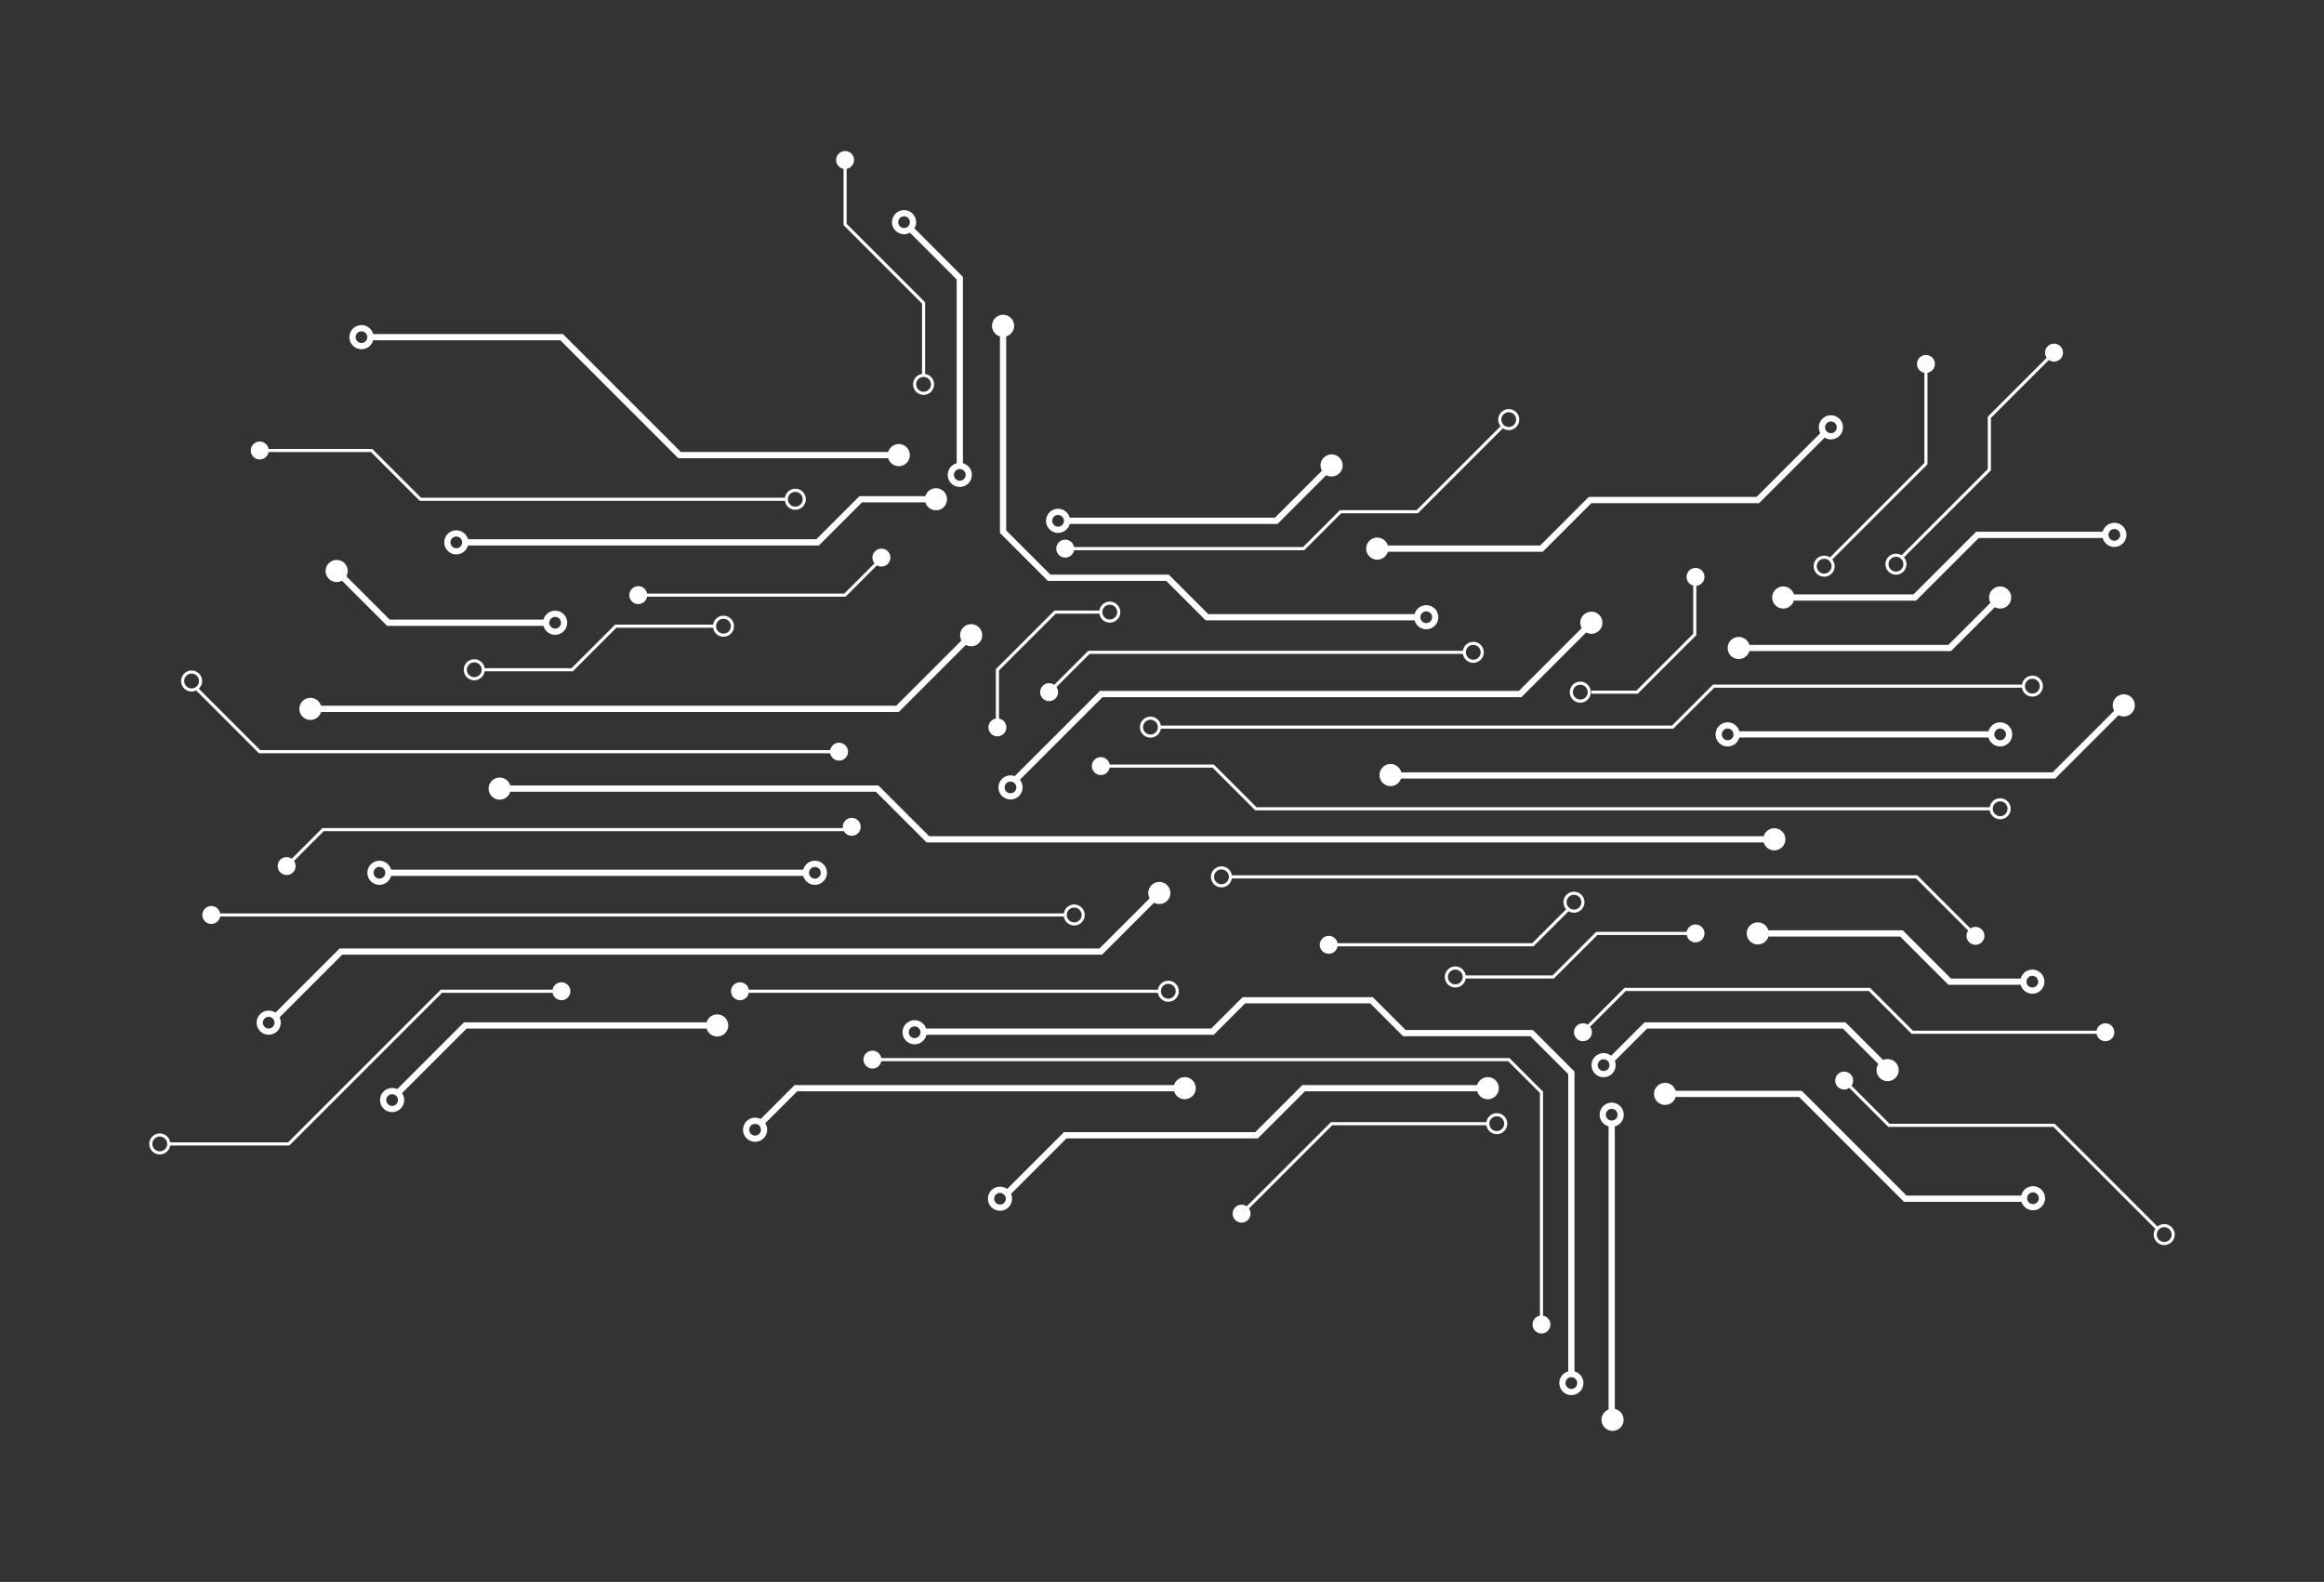 <svg xmlns="http://www.w3.org/2000/svg" xmlns:xlink="http://www.w3.org/1999/xlink" width="3735.49" height="2543" viewBox="0 0 3735.49 2543">
	<rect x="0" y="0" width="3735.49" height="2543" fill="#333333" stroke="none"/>
	<defs>
		<clipPath id="clip-0">
			<path clip-rule="nonzero" d="M 0 0 L 3735.488 0 L 3735.488 2543 L 0 2543 Z M 0 0 " />
		</clipPath>
		<radialGradient id="radial-pattern-0" gradientUnits="userSpaceOnUse" cx="0" cy="0" fx="0" fy="0" r="2776.81" gradientTransform="matrix(1, 0, 0, 1, 1867.75, 1271.5)">
			<stop offset="0" stop-color="rgb(100%, 100%, 100%)" stop-opacity="1" />
			<stop offset="0.062" stop-color="rgb(99.872%, 99.957%, 99.991%)" stop-opacity="1" />
			<stop offset="0.09" stop-color="rgb(99.675%, 99.895%, 99.979%)" stop-opacity="1" />
			<stop offset="0.117" stop-color="rgb(99.582%, 99.843%, 99.963%)" stop-opacity="1" />
			<stop offset="0.129" stop-color="rgb(99.371%, 99.577%, 99.747%)" stop-opacity="1" />
			<stop offset="0.152" stop-color="rgb(99.121%, 99.319%, 99.458%)" stop-opacity="1" />
			<stop offset="0.164" stop-color="rgb(98.926%, 99.254%, 99.367%)" stop-opacity="1" />
			<stop offset="0.188" stop-color="rgb(98.735%, 99.135%, 99.275%)" stop-opacity="1" />
			<stop offset="0.211" stop-color="rgb(98.526%, 98.869%, 98.982%)" stop-opacity="1" />
			<stop offset="0.258" stop-color="rgb(98.277%, 98.553%, 98.636%)" stop-opacity="1" />
			<stop offset="0.277" stop-color="rgb(98.067%, 98.286%, 98.343%)" stop-opacity="1" />
			<stop offset="0.32" stop-color="rgb(97.873%, 98.044%, 98.149%)" stop-opacity="1" />
			<stop offset="0.34" stop-color="rgb(97.662%, 97.781%, 97.926%)" stop-opacity="1" />
			<stop offset="0.359" stop-color="rgb(97.539%, 97.621%, 97.678%)" stop-opacity="1" />
			<stop offset="0.379" stop-color="rgb(97.374%, 97.566%, 97.598%)" stop-opacity="1" />
			<stop offset="0.395" stop-color="rgb(97.177%, 97.504%, 97.588%)" stop-opacity="1" />
			<stop offset="0.41" stop-color="rgb(96.979%, 97.287%, 97.507%)" stop-opacity="1" />
			<stop offset="0.426" stop-color="rgb(96.77%, 97.025%, 97.255%)" stop-opacity="1" />
			<stop offset="0.441" stop-color="rgb(96.582%, 96.924%, 97.037%)" stop-opacity="1" />
			<stop offset="0.473" stop-color="rgb(96.376%, 96.718%, 96.927%)" stop-opacity="1" />
			<stop offset="0.504" stop-color="rgb(96.225%, 96.478%, 96.741%)" stop-opacity="1" />
			<stop offset="0.516" stop-color="rgb(96.028%, 96.359%, 96.519%)" stop-opacity="1" />
			<stop offset="0.543" stop-color="rgb(95.915%, 96.146%, 96.335%)" stop-opacity="1" />
			<stop offset="0.57" stop-color="rgb(95.773%, 95.909%, 96.118%)" stop-opacity="1" />
			<stop offset="0.582" stop-color="rgb(95.575%, 95.799%, 95.898%)" stop-opacity="1" />
			<stop offset="0.605" stop-color="rgb(95.378%, 95.541%, 95.625%)" stop-opacity="1" />
			<stop offset="0.629" stop-color="rgb(95.172%, 95.309%, 95.354%)" stop-opacity="1" />
			<stop offset="0.648" stop-color="rgb(95.027%, 95.198%, 95.245%)" stop-opacity="1" />
			<stop offset="0.656" stop-color="rgb(94.821%, 94.943%, 95.045%)" stop-opacity="1" />
			<stop offset="0.676" stop-color="rgb(94.53%, 94.722%, 94.786%)" stop-opacity="1" />
			<stop offset="0.695" stop-color="rgb(94.327%, 94.511%, 94.632%)" stop-opacity="1" />
			<stop offset="0.711" stop-color="rgb(94.125%, 94.258%, 94.395%)" stop-opacity="1" />
			<stop offset="0.727" stop-color="rgb(93.787%, 94.106%, 94.174%)" stop-opacity="1" />
			<stop offset="0.758" stop-color="rgb(93.542%, 93.942%, 94.081%)" stop-opacity="1" />
			<stop offset="0.77" stop-color="rgb(93.437%, 93.723%, 93.953%)" stop-opacity="1" />
			<stop offset="0.781" stop-color="rgb(93.237%, 93.558%, 93.715%)" stop-opacity="1" />
			<stop offset="0.809" stop-color="rgb(92.947%, 93.338%, 93.5%)" stop-opacity="1" />
			<stop offset="0.82" stop-color="rgb(92.743%, 93.085%, 93.242%)" stop-opacity="1" />
			<stop offset="0.84" stop-color="rgb(92.674%, 92.97%, 93.015%)" stop-opacity="1" />
			<stop offset="0.859" stop-color="rgb(92.639%, 92.775%, 92.891%)" stop-opacity="1" />
			<stop offset="0.875" stop-color="rgb(92.438%, 92.546%, 92.628%)" stop-opacity="1" />
			<stop offset="0.906" stop-color="rgb(92.151%, 92.345%, 92.303%)" stop-opacity="1" />
			<stop offset="0.93" stop-color="rgb(91.948%, 92.094%, 92.03%)" stop-opacity="1" />
			<stop offset="0.945" stop-color="rgb(91.803%, 91.968%, 91.91%)" stop-opacity="1" />
			<stop offset="0.957" stop-color="rgb(91.609%, 91.91%, 91.902%)" stop-opacity="1" />
			<stop offset="0.977" stop-color="rgb(91.42%, 91.805%, 91.826%)" stop-opacity="1" />
			<stop offset="0.988" stop-color="rgb(91.216%, 91.553%, 91.554%)" stop-opacity="1" />
			<stop offset="1" stop-color="rgb(91.066%, 91.368%, 91.353%)" stop-opacity="1" />
		</radialGradient>
	</defs>
	<!-- Background removed for transparency -->
	<path fill="none" stroke-width="100" stroke-linecap="butt" stroke-linejoin="miter" stroke="white" stroke-opacity="1" stroke-miterlimit="10" d="M 14845.195 8846.016 L 19488.906 8846.016 L 19993.203 9350.312 L 22045.195 9350.312 L 22573.086 8822.383 L 24618.789 8822.383 L 25257.383 8183.906 L 25257.383 3341.289 " transform="matrix(0.1, 0, 0, -0.1, 0, 2543)" />
	<path fill="none" stroke-width="50" stroke-linecap="butt" stroke-linejoin="miter" stroke="white" stroke-opacity="1" stroke-miterlimit="10" d="M 14023.281 8396.602 L 24251.211 8396.602 L 24776.914 7870.898 L 24776.914 4137.891 " transform="matrix(0.1, 0, 0, -0.1, 0, 2543)" />
	<path fill="none" stroke-width="100" stroke-linecap="butt" stroke-linejoin="miter" stroke="white" stroke-opacity="1" stroke-miterlimit="10" d="M 23914.102 7936.992 L 20954.414 7936.992 L 20197.695 7180.312 L 17122.109 7180.312 L 16153.594 6211.719 " transform="matrix(0.1, 0, 0, -0.1, 0, 2543)" />
	<path fill="none" stroke-width="100" stroke-linecap="butt" stroke-linejoin="miter" stroke="white" stroke-opacity="1" stroke-miterlimit="10" d="M 22780.508 15507.812 L 19400.117 15507.812 L 18765.312 16142.617 L 16863.008 16142.617 L 16123.008 16882.617 L 16123.008 20192.305 " transform="matrix(0.1, 0, 0, -0.1, 0, 2543)" />
	<path fill="none" stroke-width="100" stroke-linecap="butt" stroke-linejoin="miter" stroke="white" stroke-opacity="1" stroke-miterlimit="10" d="M 15090.312 17404.297 L 13834.883 17404.297 L 13141.992 16711.289 L 7478.984 16711.289 " transform="matrix(0.1, 0, 0, -0.1, 0, 2543)" />
	<path fill="none" stroke-width="50" stroke-linecap="butt" stroke-linejoin="miter" stroke="white" stroke-opacity="1" stroke-miterlimit="10" d="M 12639.219 17404.297 L 6756.68 17404.297 L 5972.695 18188.281 L 4174.609 18188.281 " transform="matrix(0.1, 0, 0, -0.1, 0, 2543)" />
	<path fill="none" stroke-width="50" stroke-linecap="butt" stroke-linejoin="miter" stroke="white" stroke-opacity="1" stroke-miterlimit="10" d="M 25443.516 8846.016 L 26121.719 9524.297 L 30048.594 9524.297 L 30736.719 8836.211 L 33840.898 8836.211 " transform="matrix(0.1, 0, 0, -0.1, 0, 2543)" />
	<path fill="none" stroke-width="100" stroke-linecap="butt" stroke-linejoin="miter" stroke="white" stroke-opacity="1" stroke-miterlimit="10" d="M 25905.586 8396.602 L 26454.609 8945.586 L 29642.188 8945.586 L 30346.289 8241.484 " transform="matrix(0.1, 0, 0, -0.1, 0, 2543)" />
	<path fill="none" stroke-width="50" stroke-linecap="butt" stroke-linejoin="miter" stroke="white" stroke-opacity="1" stroke-miterlimit="10" d="M 17122.109 16610.781 L 20954.414 16610.781 L 21548.008 17204.297 L 22780.508 17204.297 L 24136.719 18560.508 " transform="matrix(0.1, 0, 0, -0.1, 0, 2543)" />
	<path fill="none" stroke-width="100" stroke-linecap="butt" stroke-linejoin="miter" stroke="white" stroke-opacity="1" stroke-miterlimit="10" d="M 17122.109 17057.812 L 20513.281 17057.812 L 21403.398 17947.891 " transform="matrix(0.1, 0, 0, -0.1, 0, 2543)" />
	<path fill="none" stroke-width="100" stroke-linecap="butt" stroke-linejoin="miter" stroke="white" stroke-opacity="1" stroke-miterlimit="10" d="M 19042.695 7936.992 L 12792.383 7936.992 L 12221.992 7366.484 " transform="matrix(0.1, 0, 0, -0.1, 0, 2543)" />
	<path fill="none" stroke-width="100" stroke-linecap="butt" stroke-linejoin="miter" stroke="white" stroke-opacity="1" stroke-miterlimit="10" d="M 28253.789 10424.883 L 30562.695 10424.883 L 31338.281 9649.219 L 32523.008 9649.219 " transform="matrix(0.1, 0, 0, -0.1, 0, 2543)" />
	<path fill="none" stroke-width="100" stroke-linecap="butt" stroke-linejoin="miter" stroke="white" stroke-opacity="1" stroke-miterlimit="10" d="M 15427.305 17947.891 L 15427.305 20958.281 L 14661.406 21724.297 " transform="matrix(0.1, 0, 0, -0.1, 0, 2543)" />
	<path fill="none" stroke-width="50" stroke-linecap="butt" stroke-linejoin="miter" stroke="white" stroke-opacity="1" stroke-miterlimit="10" d="M 14845.195 19395.703 L 14845.195 20560 L 13583.711 21821.484 L 13583.711 22857.891 " transform="matrix(0.1, 0, 0, -0.1, 0, 2543)" />
	<path fill="none" stroke-width="100" stroke-linecap="butt" stroke-linejoin="miter" stroke="white" stroke-opacity="1" stroke-miterlimit="10" d="M 8778.828 15419.219 L 6243.164 15419.219 L 5411.367 16251.016 " transform="matrix(0.1, 0, 0, -0.1, 0, 2543)" />
	<path fill="none" stroke-width="100" stroke-linecap="butt" stroke-linejoin="miter" stroke="white" stroke-opacity="1" stroke-miterlimit="10" d="M 28663.086 15824.883 L 30777.109 15824.883 L 31784.219 16831.914 L 33840.898 16831.914 " transform="matrix(0.1, 0, 0, -0.1, 0, 2543)" />
	<path fill="none" stroke-width="50" stroke-linecap="butt" stroke-linejoin="miter" stroke="white" stroke-opacity="1" stroke-miterlimit="10" d="M 29428.984 16449.414 L 30956.602 17976.992 L 30956.602 19579.609 " transform="matrix(0.1, 0, 0, -0.1, 0, 2543)" />
	<path fill="none" stroke-width="50" stroke-linecap="butt" stroke-linejoin="miter" stroke="white" stroke-opacity="1" stroke-miterlimit="10" d="M 30562.695 16466.484 L 31975.781 17879.609 L 31975.781 18721.719 L 33015.586 19761.484 " transform="matrix(0.1, 0, 0, -0.1, 0, 2543)" />
	<path fill="none" stroke-width="50" stroke-linecap="butt" stroke-linejoin="miter" stroke="white" stroke-opacity="1" stroke-miterlimit="10" d="M 23914.102 7366.484 L 21403.398 7366.484 L 19956.797 5919.883 " transform="matrix(0.1, 0, 0, -0.1, 0, 2543)" />
	<path fill="none" stroke-width="50" stroke-linecap="butt" stroke-linejoin="miter" stroke="white" stroke-opacity="1" stroke-miterlimit="10" d="M 9023.945 9495.312 L 7095.117 9495.312 L 4640.781 7041.016 L 2712.422 7041.016 " transform="matrix(0.1, 0, 0, -0.1, 0, 2543)" />
	<path fill="none" stroke-width="100" stroke-linecap="butt" stroke-linejoin="miter" stroke="white" stroke-opacity="1" stroke-miterlimit="10" d="M 11528.086 8945.586 L 7478.984 8945.586 L 6379.023 7845.586 " transform="matrix(0.1, 0, 0, -0.1, 0, 2543)" />
	<path fill="none" stroke-width="100" stroke-linecap="butt" stroke-linejoin="miter" stroke="white" stroke-opacity="1" stroke-miterlimit="10" d="M 22137.109 16610.781 L 24776.914 16610.781 L 25557.695 17391.602 L 28253.789 17391.602 L 29349.297 18486.992 " transform="matrix(0.1, 0, 0, -0.1, 0, 2543)" />
	<path fill="none" stroke-width="100" stroke-linecap="butt" stroke-linejoin="miter" stroke="white" stroke-opacity="1" stroke-miterlimit="10" d="M 25905.586 7366.484 L 25905.586 2606.016 " transform="matrix(0.1, 0, 0, -0.1, 0, 2543)" />
	<path fill="none" stroke-width="100" stroke-linecap="butt" stroke-linejoin="miter" stroke="white" stroke-opacity="1" stroke-miterlimit="10" d="M 26763.516 7845.586 L 28938.789 7845.586 L 30624.219 6160.312 L 32523.008 6160.312 " transform="matrix(0.1, 0, 0, -0.1, 0, 2543)" />
	<path fill="none" stroke-width="50" stroke-linecap="butt" stroke-linejoin="miter" stroke="white" stroke-opacity="1" stroke-miterlimit="10" d="M 29642.188 8059.609 L 30361.797 7340 L 33015.586 7340 L 34676.992 5678.594 " transform="matrix(0.1, 0, 0, -0.1, 0, 2543)" />
	<path fill="none" stroke-width="100" stroke-linecap="butt" stroke-linejoin="miter" stroke="white" stroke-opacity="1" stroke-miterlimit="10" d="M 14446.914 18113.984 L 10923.516 18113.984 L 9027.422 20010.117 L 5954.648 20010.117 " transform="matrix(0.1, 0, 0, -0.1, 0, 2543)" />
	<path fill="none" stroke-width="100" stroke-linecap="butt" stroke-linejoin="miter" stroke="white" stroke-opacity="1" stroke-miterlimit="10" d="M 29573.281 18560.508 C 29573.281 18480.781 29508.711 18416.211 29428.984 18416.211 C 29349.414 18416.211 29284.805 18480.781 29284.805 18560.508 C 29284.805 18640.117 29349.414 18704.688 29428.984 18704.688 C 29508.711 18704.688 29573.281 18640.117 29573.281 18560.508 Z M 29573.281 18560.508 " transform="matrix(0.1, 0, 0, -0.1, 0, 2543)" />
	<path fill="none" stroke-width="100" stroke-linecap="butt" stroke-linejoin="miter" stroke="white" stroke-opacity="1" stroke-miterlimit="10" d="M 5954.648 20010.117 C 5954.648 19930.391 5890.039 19865.781 5810.352 19865.781 C 5730.703 19865.781 5666.094 19930.391 5666.094 20010.117 C 5666.094 20089.805 5730.703 20154.414 5810.352 20154.414 C 5890.039 20154.414 5954.648 20089.805 5954.648 20010.117 Z M 5954.648 20010.117 " transform="matrix(0.1, 0, 0, -0.1, 0, 2543)" />
	<path fill="none" stroke-width="100" stroke-linecap="butt" stroke-linejoin="miter" stroke="white" stroke-opacity="1" stroke-miterlimit="10" d="M 7478.984 16711.289 C 7478.984 16631.719 7414.414 16567.109 7334.727 16567.109 C 7255.039 16567.109 7190.469 16631.719 7190.469 16711.289 C 7190.469 16791.016 7255.039 16855.586 7334.727 16855.586 C 7414.414 16855.586 7478.984 16791.016 7478.984 16711.289 Z M 7478.984 16711.289 " transform="matrix(0.1, 0, 0, -0.1, 0, 2543)" />
	<path fill="none" stroke-width="100" stroke-linecap="butt" stroke-linejoin="miter" stroke="white" stroke-opacity="1" stroke-miterlimit="10" d="M 9067.344 15419.219 C 9067.344 15339.492 9002.773 15275 8923.086 15275 C 8843.398 15275 8778.828 15339.492 8778.828 15419.219 C 8778.828 15498.906 8843.398 15563.516 8923.086 15563.516 C 9002.773 15563.516 9067.344 15498.906 9067.344 15419.219 Z M 9067.344 15419.219 " transform="matrix(0.1, 0, 0, -0.1, 0, 2543)" />
	<path fill="none" stroke-width="100" stroke-linecap="butt" stroke-linejoin="miter" stroke="white" stroke-opacity="1" stroke-miterlimit="10" d="M 34129.492 16831.914 C 34129.492 16752.188 34064.883 16687.617 33985.195 16687.617 C 33905.508 16687.617 33840.898 16752.188 33840.898 16831.914 C 33840.898 16911.602 33905.508 16976.211 33985.195 16976.211 C 34064.883 16976.211 34129.492 16911.602 34129.492 16831.914 Z M 34129.492 16831.914 " transform="matrix(0.1, 0, 0, -0.1, 0, 2543)" />
	<path fill="none" stroke-width="100" stroke-linecap="butt" stroke-linejoin="miter" stroke="white" stroke-opacity="1" stroke-miterlimit="10" d="M 25919.492 8307.383 C 25919.492 8227.695 25854.883 8163.086 25775.312 8163.086 C 25695.586 8163.086 25631.016 8227.695 25631.016 8307.383 C 25631.016 8387.109 25695.586 8451.719 25775.312 8451.719 C 25854.883 8451.719 25919.492 8387.109 25919.492 8307.383 Z M 25919.492 8307.383 " transform="matrix(0.1, 0, 0, -0.1, 0, 2543)" />
	<path fill="none" stroke-width="100" stroke-linecap="butt" stroke-linejoin="miter" stroke="white" stroke-opacity="1" stroke-miterlimit="10" d="M 32821.484 6167.891 C 32821.484 6088.281 32756.914 6023.711 32677.305 6023.711 C 32597.617 6023.711 32533.008 6088.281 32533.008 6167.891 C 32533.008 6247.617 32597.617 6312.188 32677.305 6312.188 C 32756.914 6312.188 32821.484 6247.617 32821.484 6167.891 Z M 32821.484 6167.891 " transform="matrix(0.1, 0, 0, -0.1, 0, 2543)" />
	<path fill="none" stroke-width="100" stroke-linecap="butt" stroke-linejoin="miter" stroke="white" stroke-opacity="1" stroke-miterlimit="10" d="M 25401.602 3196.992 C 25401.602 3117.305 25336.992 3052.695 25257.383 3052.695 C 25177.695 3052.695 25113.086 3117.305 25113.086 3196.992 C 25113.086 3276.719 25177.695 3341.289 25257.383 3341.289 C 25336.992 3341.289 25401.602 3276.719 25401.602 3196.992 Z M 25401.602 3196.992 " transform="matrix(0.1, 0, 0, -0.1, 0, 2543)" />
	<path fill="none" stroke-width="100" stroke-linecap="butt" stroke-linejoin="miter" stroke="white" stroke-opacity="1" stroke-miterlimit="10" d="M 16217.695 6160.312 C 16217.695 6080.586 16153.086 6016.016 16073.516 6016.016 C 15993.789 6016.016 15929.219 6080.586 15929.219 6160.312 C 15929.219 6239.883 15993.789 6304.492 16073.516 6304.492 C 16153.086 6304.492 16217.695 6239.883 16217.695 6160.312 Z M 16217.695 6160.312 " transform="matrix(0.1, 0, 0, -0.1, 0, 2543)" />
	<path fill="none" stroke-width="100" stroke-linecap="butt" stroke-linejoin="miter" stroke="white" stroke-opacity="1" stroke-miterlimit="10" d="M 12281.094 7269.219 C 12281.094 7189.492 12216.484 7124.883 12136.797 7124.883 C 12057.109 7124.883 11992.5 7189.492 11992.5 7269.219 C 11992.5 7348.789 12057.109 7413.398 12136.797 7413.398 C 12216.484 7413.398 12281.094 7348.789 12281.094 7269.219 Z M 12281.094 7269.219 " transform="matrix(0.1, 0, 0, -0.1, 0, 2543)" />
	<path fill="none" stroke-width="100" stroke-linecap="butt" stroke-linejoin="miter" stroke="white" stroke-opacity="1" stroke-miterlimit="10" d="M 6446.992 7746.211 C 6446.992 7666.602 6382.383 7601.992 6302.734 7601.992 C 6223.047 7601.992 6158.438 7666.602 6158.438 7746.211 C 6158.438 7825.898 6223.047 7890.508 6302.734 7890.508 C 6382.383 7890.508 6446.992 7825.898 6446.992 7746.211 Z M 6446.992 7746.211 " transform="matrix(0.1, 0, 0, -0.1, 0, 2543)" />
	<path fill="none" stroke-width="100" stroke-linecap="butt" stroke-linejoin="miter" stroke="white" stroke-opacity="1" stroke-miterlimit="10" d="M 14845.195 8836.211 C 14845.195 8756.602 14780.586 8691.992 14700.898 8691.992 C 14621.289 8691.992 14556.719 8756.602 14556.719 8836.211 C 14556.719 8915.898 14621.289 8980.508 14700.898 8980.508 C 14780.586 8980.508 14845.195 8915.898 14845.195 8836.211 Z M 14845.195 8836.211 " transform="matrix(0.1, 0, 0, -0.1, 0, 2543)" />
	<path fill="none" stroke-width="100" stroke-linecap="butt" stroke-linejoin="miter" stroke="white" stroke-opacity="1" stroke-miterlimit="10" d="M 26049.883 7510.781 C 26049.883 7431.094 25985.312 7366.484 25905.586 7366.484 C 25826.016 7366.484 25761.406 7431.094 25761.406 7510.781 C 25761.406 7590.508 25826.016 7655.117 25905.586 7655.117 C 25985.312 7655.117 26049.883 7590.508 26049.883 7510.781 Z M 26049.883 7510.781 " transform="matrix(0.1, 0, 0, -0.1, 0, 2543)" />
	<path fill="none" stroke-width="100" stroke-linecap="butt" stroke-linejoin="miter" stroke="white" stroke-opacity="1" stroke-miterlimit="10" d="M 32811.484 9649.219 C 32811.484 9569.609 32746.914 9505 32667.305 9505 C 32587.617 9505 32523.008 9569.609 32523.008 9649.219 C 32523.008 9728.906 32587.617 9793.516 32667.305 9793.516 C 32746.914 9793.516 32811.484 9728.906 32811.484 9649.219 Z M 32811.484 9649.219 " transform="matrix(0.1, 0, 0, -0.1, 0, 2543)" />
	<path fill="none" stroke-width="100" stroke-linecap="butt" stroke-linejoin="miter" stroke="white" stroke-opacity="1" stroke-miterlimit="10" d="M 14675.391 21858.516 C 14675.391 21778.789 14610.781 21714.297 14531.211 21714.297 C 14451.484 21714.297 14386.914 21778.789 14386.914 21858.516 C 14386.914 21938.203 14451.484 22002.812 14531.211 22002.812 C 14610.781 22002.812 14675.391 21938.203 14675.391 21858.516 Z M 14675.391 21858.516 " transform="matrix(0.1, 0, 0, -0.1, 0, 2543)" />
	<path fill="none" stroke-width="100" stroke-linecap="butt" stroke-linejoin="miter" stroke="white" stroke-opacity="1" stroke-miterlimit="10" d="M 15571.602 17796.289 C 15571.602 17716.602 15506.992 17651.992 15427.305 17651.992 C 15347.695 17651.992 15283.086 17716.602 15283.086 17796.289 C 15283.086 17875.898 15347.695 17940.508 15427.305 17940.508 C 15506.992 17940.508 15571.602 17875.898 15571.602 17796.289 Z M 15571.602 17796.289 " transform="matrix(0.1, 0, 0, -0.1, 0, 2543)" />
	<path fill="none" stroke-width="100" stroke-linecap="butt" stroke-linejoin="miter" stroke="white" stroke-opacity="1" stroke-miterlimit="10" d="M 23069.102 15507.812 C 23069.102 15428.203 23004.492 15363.594 22924.805 15363.594 C 22845.117 15363.594 22780.508 15428.203 22780.508 15507.812 C 22780.508 15587.5 22845.117 15652.109 22924.805 15652.109 C 23004.492 15652.109 23069.102 15587.5 23069.102 15507.812 Z M 23069.102 15507.812 " transform="matrix(0.1, 0, 0, -0.1, 0, 2543)" />
	<path fill="none" stroke-width="100" stroke-linecap="butt" stroke-linejoin="miter" stroke="white" stroke-opacity="1" stroke-miterlimit="10" d="M 17151.484 17057.812 C 17151.484 16978.086 17086.914 16913.516 17007.188 16913.516 C 16927.5 16913.516 16863.008 16978.086 16863.008 17057.812 C 16863.008 17137.5 16927.5 17202.109 17007.188 17202.109 C 17086.914 17202.109 17151.484 17137.5 17151.484 17057.812 Z M 17151.484 17057.812 " transform="matrix(0.1, 0, 0, -0.1, 0, 2543)" />
	<path fill-rule="nonzero" fill="white" fill-opacity="1" d="M 2231.52 881.922 C 2231.52 891.762 2223.551 899.73 2213.711 899.73 C 2203.879 899.73 2195.898 891.762 2195.898 881.922 C 2195.898 872.09 2203.879 864.121 2213.711 864.121 C 2223.551 864.121 2231.52 872.09 2231.52 881.922 " />
	<path fill-rule="nonzero" fill="white" fill-opacity="1" d="M 2158.148 748.211 C 2158.148 758.039 2150.18 766.012 2140.34 766.012 C 2130.512 766.012 2122.531 758.039 2122.531 748.211 C 2122.531 738.371 2130.512 730.398 2140.34 730.398 C 2150.18 730.398 2158.148 738.371 2158.148 748.211 " />
	<path fill-rule="nonzero" fill="white" fill-opacity="1" d="M 558.945 917.898 C 558.945 927.73 550.973 935.711 541.137 935.711 C 531.305 935.711 523.328 927.73 523.328 917.898 C 523.328 908.059 531.305 900.09 541.137 900.09 C 550.973 900.09 558.945 908.059 558.945 917.898 " />
	<path fill-rule="nonzero" fill="white" fill-opacity="1" d="M 1462.5 731.602 C 1462.5 741.43 1454.531 749.41 1444.691 749.41 C 1434.859 749.41 1426.879 741.43 1426.879 731.602 C 1426.879 721.762 1434.859 713.789 1444.691 713.789 C 1454.531 713.789 1462.5 721.762 1462.5 731.602 " />
	<path fill-rule="nonzero" fill="white" fill-opacity="1" d="M 2884.121 960.512 C 2884.121 970.352 2876.141 978.32 2866.309 978.32 C 2856.469 978.32 2848.5 970.352 2848.5 960.512 C 2848.5 950.68 2856.469 942.711 2866.309 942.711 C 2876.141 942.711 2884.121 950.68 2884.121 960.512 " />
	<path fill-rule="nonzero" fill="white" fill-opacity="1" d="M 2843.191 1500.512 C 2843.191 1510.352 2835.219 1518.32 2825.379 1518.32 C 2815.551 1518.32 2807.578 1510.352 2807.578 1500.512 C 2807.578 1490.68 2815.551 1482.711 2825.379 1482.711 C 2835.219 1482.711 2843.191 1490.68 2843.191 1500.512 " />
	<path fill-rule="nonzero" fill="white" fill-opacity="1" d="M 2694.16 1758.441 C 2694.16 1768.27 2686.191 1776.25 2676.352 1776.25 C 2666.512 1776.25 2658.539 1768.27 2658.539 1758.441 C 2658.539 1748.602 2666.512 1740.629 2676.352 1740.629 C 2686.191 1740.629 2694.16 1748.602 2694.16 1758.441 " />
	<path fill-rule="nonzero" fill="white" fill-opacity="1" d="M 2609.762 2282.398 C 2609.762 2292.238 2601.789 2300.211 2591.949 2300.211 C 2582.121 2300.211 2574.148 2292.238 2574.148 2282.398 C 2574.148 2272.57 2582.121 2264.602 2591.949 2264.602 C 2601.789 2264.602 2609.762 2272.57 2609.762 2282.398 " />
	<path fill-rule="nonzero" fill="white" fill-opacity="1" d="M 2409.219 1749.301 C 2409.219 1759.129 2401.25 1767.109 2391.41 1767.109 C 2381.578 1767.109 2373.609 1759.129 2373.609 1749.301 C 2373.609 1739.461 2381.578 1731.488 2391.41 1731.488 C 2401.25 1731.488 2409.219 1739.461 2409.219 1749.301 " />
	<path fill-rule="nonzero" fill="white" fill-opacity="1" d="M 1922.07 1749.301 C 1922.07 1759.129 1914.102 1767.109 1904.27 1767.109 C 1894.43 1767.109 1886.461 1759.129 1886.461 1749.301 C 1886.461 1739.461 1894.43 1731.488 1904.27 1731.488 C 1914.102 1731.488 1922.07 1739.461 1922.07 1749.301 " />
	<path fill-rule="nonzero" fill="white" fill-opacity="1" d="M 1170.621 1648.441 C 1170.621 1658.27 1162.641 1666.25 1152.809 1666.25 C 1142.969 1666.25 1135 1658.27 1135 1648.441 C 1135 1638.602 1142.969 1630.629 1152.809 1630.629 C 1162.641 1630.629 1170.621 1638.602 1170.621 1648.441 " />
	<path fill-rule="nonzero" fill="white" fill-opacity="1" d="M 3051.871 1720.238 C 3051.871 1730.078 3043.891 1738.051 3034.059 1738.051 C 3024.219 1738.051 3016.25 1730.078 3016.25 1720.238 C 3016.25 1710.41 3024.219 1702.441 3034.059 1702.441 C 3043.891 1702.441 3051.871 1710.41 3051.871 1720.238 " />
	<path fill-rule="nonzero" fill="white" fill-opacity="1" d="M 1522.238 802.57 C 1522.238 812.41 1514.27 820.379 1504.441 820.379 C 1494.602 820.379 1486.629 812.41 1486.629 802.57 C 1486.629 792.738 1494.602 784.77 1504.441 784.77 C 1514.27 784.77 1522.238 792.738 1522.238 802.57 " />
	<path fill-rule="nonzero" fill="white" fill-opacity="1" d="M 1630.109 523.77 C 1630.109 533.602 1622.129 541.57 1612.301 541.57 C 1602.461 541.57 1594.488 533.602 1594.488 523.77 C 1594.488 513.93 1602.461 505.961 1612.301 505.961 C 1622.129 505.961 1630.109 513.93 1630.109 523.77 " />
	<path fill="none" stroke-width="50" stroke-linecap="butt" stroke-linejoin="miter" stroke="white" stroke-opacity="1" stroke-miterlimit="10" d="M 12927.812 17404.297 C 12927.812 17324.609 12863.203 17260 12783.516 17260 C 12703.789 17260 12639.219 17324.609 12639.219 17404.297 C 12639.219 17483.906 12703.789 17548.516 12783.516 17548.516 C 12863.203 17548.516 12927.812 17483.906 12927.812 17404.297 Z M 12927.812 17404.297 " transform="matrix(0.1, 0, 0, -0.1, 0, 2543)" />
	<path fill="none" stroke-width="50" stroke-linecap="butt" stroke-linejoin="miter" stroke="white" stroke-opacity="1" stroke-miterlimit="10" d="M 29465 16328.398 C 29465 16248.711 29400.391 16184.102 29320.703 16184.102 C 29241.094 16184.102 29176.484 16248.711 29176.484 16328.398 C 29176.484 16408.086 29241.094 16472.695 29320.703 16472.695 C 29400.391 16472.695 29465 16408.086 29465 16328.398 Z M 29465 16328.398 " transform="matrix(0.1, 0, 0, -0.1, 0, 2543)" />
	<path fill="none" stroke-width="50" stroke-linecap="butt" stroke-linejoin="miter" stroke="white" stroke-opacity="1" stroke-miterlimit="10" d="M 30619.102 16360.508 C 30619.102 16280.898 30554.492 16216.289 30474.805 16216.289 C 30395.195 16216.289 30330.586 16280.898 30330.586 16360.508 C 30330.586 16440.195 30395.195 16504.805 30474.805 16504.805 C 30554.492 16504.805 30619.102 16440.195 30619.102 16360.508 Z M 30619.102 16360.508 " transform="matrix(0.1, 0, 0, -0.1, 0, 2543)" />
	<path fill="none" stroke-width="50" stroke-linecap="butt" stroke-linejoin="miter" stroke="white" stroke-opacity="1" stroke-miterlimit="10" d="M 34931.016 5583.789 C 34931.016 5504.102 34866.406 5439.492 34786.797 5439.492 C 34707.109 5439.492 34642.5 5504.102 34642.5 5583.789 C 34642.5 5663.516 34707.109 5728.086 34786.797 5728.086 C 34866.406 5728.086 34931.016 5663.516 34931.016 5583.789 Z M 34931.016 5583.789 " transform="matrix(0.1, 0, 0, -0.1, 0, 2543)" />
	<path fill="none" stroke-width="50" stroke-linecap="butt" stroke-linejoin="miter" stroke="white" stroke-opacity="1" stroke-miterlimit="10" d="M 24202.695 7366.484 C 24202.695 7286.914 24138.086 7222.305 24058.398 7222.305 C 23978.711 7222.305 23914.102 7286.914 23914.102 7366.484 C 23914.102 7446.211 23978.711 7510.781 24058.398 7510.781 C 24138.086 7510.781 24202.695 7446.211 24202.695 7366.484 Z M 24202.695 7366.484 " transform="matrix(0.1, 0, 0, -0.1, 0, 2543)" />
	<path fill="none" stroke-width="50" stroke-linecap="butt" stroke-linejoin="miter" stroke="white" stroke-opacity="1" stroke-miterlimit="10" d="M 2712.422 7041.016 C 2712.422 6961.289 2647.852 6896.719 2568.164 6896.719 C 2488.516 6896.719 2423.906 6961.289 2423.906 7041.016 C 2423.906 7120.703 2488.516 7185.312 2568.164 7185.312 C 2647.852 7185.312 2712.422 7120.703 2712.422 7041.016 Z M 2712.422 7041.016 " transform="matrix(0.1, 0, 0, -0.1, 0, 2543)" />
	<path fill="none" stroke-width="50" stroke-linecap="butt" stroke-linejoin="miter" stroke="white" stroke-opacity="1" stroke-miterlimit="10" d="M 14989.492 19251.484 C 14989.492 19171.797 14924.883 19107.188 14845.195 19107.188 C 14765.508 19107.188 14700.898 19171.797 14700.898 19251.484 C 14700.898 19331.211 14765.508 19395.703 14845.195 19395.703 C 14924.883 19395.703 14989.492 19331.211 14989.492 19251.484 Z M 14989.492 19251.484 " transform="matrix(0.1, 0, 0, -0.1, 0, 2543)" />
	<path fill="none" stroke-width="50" stroke-linecap="butt" stroke-linejoin="miter" stroke="white" stroke-opacity="1" stroke-miterlimit="10" d="M 24395 18684.688 C 24395 18605.117 24330.391 18540.508 24250.703 18540.508 C 24171.094 18540.508 24106.484 18605.117 24106.484 18684.688 C 24106.484 18764.414 24171.094 18828.984 24250.703 18828.984 C 24330.391 18828.984 24395 18764.414 24395 18684.688 Z M 24395 18684.688 " transform="matrix(0.1, 0, 0, -0.1, 0, 2543)" />
	<path fill-rule="nonzero" fill="white" fill-opacity="1" d="M 1726.641 881.922 C 1726.641 889.891 1720.18 896.352 1712.211 896.352 C 1704.25 896.352 1697.789 889.891 1697.789 881.922 C 1697.789 873.961 1704.25 867.5 1712.211 867.5 C 1720.18 867.5 1726.641 873.961 1726.641 881.922 " />
	<path fill-rule="nonzero" fill="white" fill-opacity="1" d="M 431.887 724.172 C 431.887 732.141 425.43 738.602 417.461 738.602 C 409.492 738.602 403.035 732.141 403.035 724.172 C 403.035 716.211 409.492 709.75 417.461 709.75 C 425.43 709.75 431.887 716.211 431.887 724.172 " />
	<path fill-rule="nonzero" fill="white" fill-opacity="1" d="M 3315.988 566.852 C 3315.988 574.82 3309.531 581.27 3301.559 581.27 C 3293.59 581.27 3287.129 574.82 3287.129 566.852 C 3287.129 558.879 3293.59 552.422 3301.559 552.422 C 3309.531 552.422 3315.988 558.879 3315.988 566.852 " />
	<path fill-rule="nonzero" fill="white" fill-opacity="1" d="M 3110.09 585.039 C 3110.09 593.012 3103.629 599.469 3095.66 599.469 C 3087.691 599.469 3081.23 593.012 3081.23 585.039 C 3081.23 577.078 3087.691 570.621 3095.66 570.621 C 3103.629 570.621 3110.09 577.078 3110.09 585.039 " />
	<path fill-rule="nonzero" fill="white" fill-opacity="1" d="M 2558.781 1659.379 C 2558.781 1667.34 2552.32 1673.801 2544.352 1673.801 C 2536.379 1673.801 2529.922 1667.34 2529.922 1659.379 C 2529.922 1651.41 2536.379 1644.949 2544.352 1644.949 C 2552.32 1644.949 2558.781 1651.41 2558.781 1659.379 " />
	<path fill-rule="nonzero" fill="white" fill-opacity="1" d="M 2978.648 1737.039 C 2978.648 1745.012 2972.191 1751.469 2964.219 1751.469 C 2956.25 1751.469 2949.801 1745.012 2949.801 1737.039 C 2949.801 1729.078 2956.25 1722.621 2964.219 1722.621 C 2972.191 1722.621 2978.648 1729.078 2978.648 1737.039 " />
	<path fill-rule="nonzero" fill="white" fill-opacity="1" d="M 2492.109 2129.211 C 2492.109 2137.18 2485.648 2143.641 2477.691 2143.641 C 2469.719 2143.641 2463.262 2137.18 2463.262 2129.211 C 2463.262 2121.25 2469.719 2114.789 2477.691 2114.789 C 2485.648 2114.789 2492.109 2121.25 2492.109 2129.211 " />
	<path fill-rule="nonzero" fill="white" fill-opacity="1" d="M 2010.109 1951.012 C 2010.109 1958.98 2003.648 1965.441 1995.68 1965.441 C 1987.711 1965.441 1981.25 1958.98 1981.25 1951.012 C 1981.25 1943.039 1987.711 1936.578 1995.68 1936.578 C 2003.648 1936.578 2010.109 1943.039 2010.109 1951.012 " />
	<path fill-rule="nonzero" fill="white" fill-opacity="1" d="M 1416.762 1703.34 C 1416.762 1711.309 1410.301 1717.77 1402.328 1717.77 C 1394.371 1717.77 1387.91 1711.309 1387.91 1703.34 C 1387.91 1695.371 1394.371 1688.91 1402.328 1688.91 C 1410.301 1688.91 1416.762 1695.371 1416.762 1703.34 " />
	<path fill-rule="nonzero" fill="white" fill-opacity="1" d="M 916.82 1593.469 C 916.82 1601.441 910.359 1607.898 902.395 1607.898 C 894.426 1607.898 887.965 1601.441 887.965 1593.469 C 887.965 1585.5 894.426 1579.039 902.395 1579.039 C 910.359 1579.039 916.82 1585.5 916.82 1593.469 " />
	<path fill-rule="nonzero" fill="white" fill-opacity="1" d="M 3398.52 1659.379 C 3398.52 1667.34 3392.059 1673.801 3384.09 1673.801 C 3376.129 1673.801 3369.672 1667.34 3369.672 1659.379 C 3369.672 1651.41 3376.129 1644.949 3384.09 1644.949 C 3392.059 1644.949 3398.52 1651.41 3398.52 1659.379 " />
	<path fill-rule="nonzero" fill="white" fill-opacity="1" d="M 1372.789 257.211 C 1372.789 265.18 1366.328 271.641 1358.371 271.641 C 1350.398 271.641 1343.941 265.18 1343.941 257.211 C 1343.941 249.25 1350.398 242.789 1358.371 242.789 C 1366.328 242.789 1372.789 249.25 1372.789 257.211 " />
	<path fill="none" stroke-width="100" stroke-linecap="butt" stroke-linejoin="miter" stroke="white" stroke-opacity="1" stroke-miterlimit="10" d="M 8175.742 12752.891 L 14099.219 12752.891 L 14914.492 11937.617 L 28519.609 11937.617 " transform="matrix(0.1, 0, 0, -0.1, 0, 2543)" />
	<path fill="none" stroke-width="100" stroke-linecap="butt" stroke-linejoin="miter" stroke="white" stroke-opacity="1" stroke-miterlimit="10" d="M 16305.117 12877.383 L 17700.781 14273.008 L 24434.492 14273.008 L 25603.711 15442.305 " transform="matrix(0.1, 0, 0, -0.1, 0, 2543)" />
	<path fill="none" stroke-width="100" stroke-linecap="butt" stroke-linejoin="miter" stroke="white" stroke-opacity="1" stroke-miterlimit="10" d="M 18634.688 11074.688 L 17693.086 10133.203 L 5479.609 10133.203 L 4421.445 9075 " transform="matrix(0.1, 0, 0, -0.1, 0, 2543)" />
	<path fill="none" stroke-width="100" stroke-linecap="butt" stroke-linejoin="miter" stroke="white" stroke-opacity="1" stroke-miterlimit="10" d="M 22351.094 12964.609 L 33013.203 12964.609 L 34156.602 14108.008 " transform="matrix(0.1, 0, 0, -0.1, 0, 2543)" />
	<path fill="none" stroke-width="50" stroke-linecap="butt" stroke-linejoin="miter" stroke="white" stroke-opacity="1" stroke-miterlimit="10" d="M 17122.109 10721.484 L 3396.172 10721.484 " transform="matrix(0.1, 0, 0, -0.1, 0, 2543)" />
	<path fill="none" stroke-width="50" stroke-linecap="butt" stroke-linejoin="miter" stroke="white" stroke-opacity="1" stroke-miterlimit="10" d="M 31991.914 12428.906 L 20186.016 12428.906 L 19499.883 13115 L 17694.102 13115 " transform="matrix(0.1, 0, 0, -0.1, 0, 2543)" />
	<path fill="none" stroke-width="50" stroke-linecap="butt" stroke-linejoin="miter" stroke="white" stroke-opacity="1" stroke-miterlimit="10" d="M 19777.5 11334.219 L 30807.188 11334.219 L 31753.086 10388.398 " transform="matrix(0.1, 0, 0, -0.1, 0, 2543)" />
	<path fill="none" stroke-width="50" stroke-linecap="butt" stroke-linejoin="miter" stroke="white" stroke-opacity="1" stroke-miterlimit="10" d="M 13690.586 12094.102 L 5193.633 12094.102 L 4607.422 11507.812 " transform="matrix(0.1, 0, 0, -0.1, 0, 2543)" />
	<path fill="none" stroke-width="50" stroke-linecap="butt" stroke-linejoin="miter" stroke="white" stroke-opacity="1" stroke-miterlimit="10" d="M 10299.609 15863.203 L 13581.406 15863.203 L 14167.617 16449.414 " transform="matrix(0.1, 0, 0, -0.1, 0, 2543)" />
	<path fill="none" stroke-width="50" stroke-linecap="butt" stroke-linejoin="miter" stroke="white" stroke-opacity="1" stroke-miterlimit="10" d="M 21356.992 10243.086 L 24638.711 10243.086 L 25225 10829.297 " transform="matrix(0.1, 0, 0, -0.1, 0, 2543)" />
	<path fill="none" stroke-width="50" stroke-linecap="butt" stroke-linejoin="miter" stroke="white" stroke-opacity="1" stroke-miterlimit="10" d="M 13486.406 13346.406 L 4172.344 13346.406 L 3154.18 14364.609 " transform="matrix(0.1, 0, 0, -0.1, 0, 2543)" />
	<path fill="none" stroke-width="100" stroke-linecap="butt" stroke-linejoin="miter" stroke="white" stroke-opacity="1" stroke-miterlimit="10" d="M 4989.375 14034.609 L 14426.016 14034.609 L 15609.883 15218.594 " transform="matrix(0.1, 0, 0, -0.1, 0, 2543)" />
	<path fill="none" stroke-width="50" stroke-linecap="butt" stroke-linejoin="miter" stroke="white" stroke-opacity="1" stroke-miterlimit="10" d="M 18634.688 13741.094 L 26885.508 13741.094 L 27544.492 14400.117 L 32523.008 14400.117 " transform="matrix(0.1, 0, 0, -0.1, 0, 2543)" />
	<path fill="none" stroke-width="50" stroke-linecap="butt" stroke-linejoin="miter" stroke="white" stroke-opacity="1" stroke-miterlimit="10" d="M 23536.289 9724.883 L 24966.094 9724.883 L 25666.016 10424.883 L 27253.203 10424.883 " transform="matrix(0.1, 0, 0, -0.1, 0, 2543)" />
	<path fill="none" stroke-width="50" stroke-linecap="butt" stroke-linejoin="miter" stroke="white" stroke-opacity="1" stroke-miterlimit="10" d="M 7767.539 14663.594 L 9197.305 14663.594 L 9897.266 15363.594 L 11484.414 15363.594 " transform="matrix(0.1, 0, 0, -0.1, 0, 2543)" />
	<path fill="none" stroke-width="50" stroke-linecap="butt" stroke-linejoin="miter" stroke="white" stroke-opacity="1" stroke-miterlimit="10" d="M 25578.906 14303.281 L 26313.594 14303.281 L 27241.094 15230.703 L 27241.094 16156.289 " transform="matrix(0.1, 0, 0, -0.1, 0, 2543)" />
	<path fill="none" stroke-width="50" stroke-linecap="butt" stroke-linejoin="miter" stroke="white" stroke-opacity="1" stroke-miterlimit="10" d="M 17694.102 15590.117 L 16959.297 15590.117 L 16031.914 14662.695 L 16031.914 13737.109 " transform="matrix(0.1, 0, 0, -0.1, 0, 2543)" />
	<path fill="none" stroke-width="100" stroke-linecap="butt" stroke-linejoin="miter" stroke="white" stroke-opacity="1" stroke-miterlimit="10" d="M 6255.742 11399.688 L 12996.211 11399.688 " transform="matrix(0.1, 0, 0, -0.1, 0, 2543)" />
	<path fill="none" stroke-width="50" stroke-linecap="butt" stroke-linejoin="miter" stroke="white" stroke-opacity="1" stroke-miterlimit="10" d="M 11894.297 9495.312 L 18634.688 9495.312 " transform="matrix(0.1, 0, 0, -0.1, 0, 2543)" />
	<path fill="none" stroke-width="100" stroke-linecap="butt" stroke-linejoin="miter" stroke="white" stroke-opacity="1" stroke-miterlimit="10" d="M 27947.695 15013.594 L 31338.281 15013.594 L 32149.609 15824.883 " transform="matrix(0.1, 0, 0, -0.1, 0, 2543)" />
	<path fill="none" stroke-width="100" stroke-linecap="butt" stroke-linejoin="miter" stroke="white" stroke-opacity="1" stroke-miterlimit="10" d="M 27947.695 13624.492 L 31991.914 13624.492 " transform="matrix(0.1, 0, 0, -0.1, 0, 2543)" />
	<path fill="none" stroke-width="50" stroke-linecap="butt" stroke-linejoin="miter" stroke="white" stroke-opacity="1" stroke-miterlimit="10" d="M 16863.008 14303.281 L 17503.398 14943.711 L 23536.289 14943.711 " transform="matrix(0.1, 0, 0, -0.1, 0, 2543)" />
	<path fill="none" stroke-width="50" stroke-linecap="butt" stroke-linejoin="miter" stroke="white" stroke-opacity="1" stroke-miterlimit="10" d="M 3223.867 14482.305 C 3223.867 14402.695 3159.258 14338.086 3079.609 14338.086 C 2999.922 14338.086 2935.312 14402.695 2935.312 14482.305 C 2935.312 14561.992 2999.922 14626.602 3079.609 14626.602 C 3159.258 14626.602 3223.867 14561.992 3223.867 14482.305 Z M 3223.867 14482.305 " transform="matrix(0.1, 0, 0, -0.1, 0, 2543)" />
	<path fill="none" stroke-width="50" stroke-linecap="butt" stroke-linejoin="miter" stroke="white" stroke-opacity="1" stroke-miterlimit="10" d="M 17410.703 10721.484 C 17410.703 10641.797 17346.094 10577.188 17266.406 10577.188 C 17186.719 10577.188 17122.109 10641.797 17122.109 10721.484 C 17122.109 10801.094 17186.719 10865.703 17266.406 10865.703 C 17346.094 10865.703 17410.703 10801.094 17410.703 10721.484 Z M 17410.703 10721.484 " transform="matrix(0.1, 0, 0, -0.1, 0, 2543)" />
	<path fill="none" stroke-width="50" stroke-linecap="butt" stroke-linejoin="miter" stroke="white" stroke-opacity="1" stroke-miterlimit="10" d="M 19777.5 11334.219 C 19777.5 11254.609 19712.891 11190 19633.203 11190 C 19553.516 11190 19488.906 11254.609 19488.906 11334.219 C 19488.906 11413.906 19553.516 11478.516 19633.203 11478.516 C 19712.891 11478.516 19777.5 11413.906 19777.5 11334.219 Z M 19777.5 11334.219 " transform="matrix(0.1, 0, 0, -0.1, 0, 2543)" />
	<path fill="none" stroke-width="50" stroke-linecap="butt" stroke-linejoin="miter" stroke="white" stroke-opacity="1" stroke-miterlimit="10" d="M 25443.516 10926.602 C 25443.516 10846.992 25378.906 10782.383 25299.219 10782.383 C 25219.492 10782.383 25155 10846.992 25155 10926.602 C 25155 11006.289 25219.492 11070.898 25299.219 11070.898 C 25378.906 11070.898 25443.516 11006.289 25443.516 10926.602 Z M 25443.516 10926.602 " transform="matrix(0.1, 0, 0, -0.1, 0, 2543)" />
	<path fill="none" stroke-width="50" stroke-linecap="butt" stroke-linejoin="miter" stroke="white" stroke-opacity="1" stroke-miterlimit="10" d="M 23536.289 9724.883 C 23536.289 9645.195 23471.719 9580.586 23391.992 9580.586 C 23312.383 9580.586 23247.812 9645.195 23247.812 9724.883 C 23247.812 9804.609 23312.383 9869.219 23391.992 9869.219 C 23471.719 9869.219 23536.289 9804.609 23536.289 9724.883 Z M 23536.289 9724.883 " transform="matrix(0.1, 0, 0, -0.1, 0, 2543)" />
	<path fill="none" stroke-width="50" stroke-linecap="butt" stroke-linejoin="miter" stroke="white" stroke-opacity="1" stroke-miterlimit="10" d="M 18923.203 9495.312 C 18923.203 9415.586 18858.594 9351.016 18778.984 9351.016 C 18699.297 9351.016 18634.688 9415.586 18634.688 9495.312 C 18634.688 9575 18699.297 9639.609 18778.984 9639.609 C 18858.594 9639.609 18923.203 9575 18923.203 9495.312 Z M 18923.203 9495.312 " transform="matrix(0.1, 0, 0, -0.1, 0, 2543)" />
	<path fill="none" stroke-width="50" stroke-linecap="butt" stroke-linejoin="miter" stroke="white" stroke-opacity="1" stroke-miterlimit="10" d="M 7767.539 14663.594 C 7767.539 14583.906 7702.93 14519.297 7623.242 14519.297 C 7543.594 14519.297 7478.984 14583.906 7478.984 14663.594 C 7478.984 14743.281 7543.594 14807.891 7623.242 14807.891 C 7702.93 14807.891 7767.539 14743.281 7767.539 14663.594 Z M 7767.539 14663.594 " transform="matrix(0.1, 0, 0, -0.1, 0, 2543)" />
	<path fill="none" stroke-width="50" stroke-linecap="butt" stroke-linejoin="miter" stroke="white" stroke-opacity="1" stroke-miterlimit="10" d="M 11773.008 15363.594 C 11773.008 15283.906 11708.398 15219.297 11628.711 15219.297 C 11548.984 15219.297 11484.414 15283.906 11484.414 15363.594 C 11484.414 15443.281 11548.984 15507.812 11628.711 15507.812 C 11708.398 15507.812 11773.008 15443.281 11773.008 15363.594 Z M 11773.008 15363.594 " transform="matrix(0.1, 0, 0, -0.1, 0, 2543)" />
	<path fill="none" stroke-width="50" stroke-linecap="butt" stroke-linejoin="miter" stroke="white" stroke-opacity="1" stroke-miterlimit="10" d="M 17982.617 15590.117 C 17982.617 15510.391 17918.008 15445.898 17838.281 15445.898 C 17758.594 15445.898 17694.102 15510.391 17694.102 15590.117 C 17694.102 15669.805 17758.594 15734.414 17838.281 15734.414 C 17918.008 15734.414 17982.617 15669.805 17982.617 15590.117 Z M 17982.617 15590.117 " transform="matrix(0.1, 0, 0, -0.1, 0, 2543)" />
	<path fill="none" stroke-width="50" stroke-linecap="butt" stroke-linejoin="miter" stroke="white" stroke-opacity="1" stroke-miterlimit="10" d="M 25545 14303.281 C 25545 14223.594 25480.391 14158.984 25400.781 14158.984 C 25321.094 14158.984 25256.484 14223.594 25256.484 14303.281 C 25256.484 14383.008 25321.094 14447.617 25400.781 14447.617 C 25480.391 14447.617 25545 14383.008 25545 14303.281 Z M 25545 14303.281 " transform="matrix(0.1, 0, 0, -0.1, 0, 2543)" />
	<path fill="none" stroke-width="50" stroke-linecap="butt" stroke-linejoin="miter" stroke="white" stroke-opacity="1" stroke-miterlimit="10" d="M 32811.484 14400.117 C 32811.484 14320.391 32746.914 14255.781 32667.305 14255.781 C 32587.617 14255.781 32523.008 14320.391 32523.008 14400.117 C 32523.008 14479.688 32587.617 14544.297 32667.305 14544.297 C 32746.914 14544.297 32811.484 14479.688 32811.484 14400.117 Z M 32811.484 14400.117 " transform="matrix(0.1, 0, 0, -0.1, 0, 2543)" />
	<path fill="none" stroke-width="50" stroke-linecap="butt" stroke-linejoin="miter" stroke="white" stroke-opacity="1" stroke-miterlimit="10" d="M 23824.805 14943.711 C 23824.805 14863.984 23760.195 14799.414 23680.586 14799.414 C 23600.898 14799.414 23536.289 14863.984 23536.289 14943.711 C 23536.289 15023.398 23600.898 15088.008 23680.586 15088.008 C 23760.195 15088.008 23824.805 15023.398 23824.805 14943.711 Z M 23824.805 14943.711 " transform="matrix(0.1, 0, 0, -0.1, 0, 2543)" />
	<path fill="none" stroke-width="50" stroke-linecap="butt" stroke-linejoin="miter" stroke="white" stroke-opacity="1" stroke-miterlimit="10" d="M 32293.789 12428.906 C 32293.789 12349.297 32229.297 12284.688 32149.609 12284.688 C 32069.883 12284.688 32005.312 12349.297 32005.312 12428.906 C 32005.312 12508.594 32069.883 12573.203 32149.609 12573.203 C 32229.297 12573.203 32293.789 12508.594 32293.789 12428.906 Z M 32293.789 12428.906 " transform="matrix(0.1, 0, 0, -0.1, 0, 2543)" />
	<path fill="none" stroke-width="50" stroke-linecap="butt" stroke-linejoin="miter" stroke="white" stroke-opacity="1" stroke-miterlimit="10" d="M 18636.211 13741.094 C 18636.211 13661.406 18571.602 13596.797 18491.914 13596.797 C 18412.305 13596.797 18347.695 13661.406 18347.695 13741.094 C 18347.695 13820.781 18412.305 13885.391 18491.914 13885.391 C 18571.602 13885.391 18636.211 13820.781 18636.211 13741.094 Z M 18636.211 13741.094 " transform="matrix(0.1, 0, 0, -0.1, 0, 2543)" />
	<path fill-rule="nonzero" fill="white" fill-opacity="1" d="M 354.047 1470.852 C 354.047 1478.82 347.586 1485.281 339.617 1485.281 C 331.652 1485.281 325.191 1478.82 325.191 1470.852 C 325.191 1462.891 331.652 1456.43 339.617 1456.43 C 347.586 1456.43 354.047 1462.891 354.047 1470.852 " />
	<path fill-rule="nonzero" fill="white" fill-opacity="1" d="M 475.168 1392.219 C 475.168 1400.18 468.707 1406.641 460.742 1406.641 C 452.773 1406.641 446.312 1400.18 446.312 1392.219 C 446.312 1384.25 452.773 1377.789 460.742 1377.789 C 468.707 1377.789 475.168 1384.25 475.168 1392.219 " />
	<path fill-rule="nonzero" fill="white" fill-opacity="1" d="M 1040.34 956.68 C 1040.34 964.648 1033.879 971.109 1025.922 971.109 C 1017.949 971.109 1011.488 964.648 1011.488 956.68 C 1011.488 948.711 1017.949 942.25 1025.922 942.25 C 1033.879 942.25 1040.34 948.711 1040.34 956.68 " />
	<path fill-rule="nonzero" fill="white" fill-opacity="1" d="M 1431.191 896.352 C 1431.191 904.32 1424.73 910.781 1416.762 910.781 C 1408.789 910.781 1402.328 904.32 1402.328 896.352 C 1402.328 888.379 1408.789 881.922 1416.762 881.922 C 1424.73 881.922 1431.191 888.379 1431.191 896.352 " />
	<path fill-rule="nonzero" fill="white" fill-opacity="1" d="M 1363.07 1208.359 C 1363.07 1216.328 1356.609 1222.789 1348.641 1222.789 C 1340.672 1222.789 1334.211 1216.328 1334.211 1208.359 C 1334.211 1200.391 1340.672 1193.93 1348.641 1193.93 C 1356.609 1193.93 1363.07 1200.391 1363.07 1208.359 " />
	<path fill-rule="nonzero" fill="white" fill-opacity="1" d="M 1383.488 1329.16 C 1383.488 1337.129 1377.031 1343.578 1369.059 1343.578 C 1361.102 1343.578 1354.641 1337.129 1354.641 1329.16 C 1354.641 1321.191 1361.102 1314.73 1369.059 1314.73 C 1377.031 1314.73 1383.488 1321.191 1383.488 1329.16 " />
	<path fill-rule="nonzero" fill="white" fill-opacity="1" d="M 1203.852 1593.469 C 1203.852 1601.441 1197.398 1607.898 1189.43 1607.898 C 1181.461 1607.898 1175 1601.441 1175 1593.469 C 1175 1585.5 1181.461 1579.039 1189.43 1579.039 C 1197.398 1579.039 1203.852 1585.5 1203.852 1593.469 " />
	<path fill-rule="nonzero" fill="white" fill-opacity="1" d="M 1617.609 1169.289 C 1617.609 1177.262 1611.148 1183.719 1603.191 1183.719 C 1595.219 1183.719 1588.762 1177.262 1588.762 1169.289 C 1588.762 1161.32 1595.219 1154.859 1603.191 1154.859 C 1611.148 1154.859 1617.609 1161.32 1617.609 1169.289 " />
	<path fill-rule="nonzero" fill="white" fill-opacity="1" d="M 2739.75 927.371 C 2739.75 935.34 2733.289 941.789 2725.32 941.789 C 2717.352 941.789 2710.891 935.34 2710.891 927.371 C 2710.891 919.398 2717.352 912.941 2725.32 912.941 C 2733.289 912.941 2739.75 919.398 2739.75 927.371 " />
	<path fill-rule="nonzero" fill="white" fill-opacity="1" d="M 3189.73 1504.391 C 3189.73 1512.359 3183.281 1518.82 3175.309 1518.82 C 3167.34 1518.82 3160.879 1512.359 3160.879 1504.391 C 3160.879 1496.422 3167.34 1489.961 3175.309 1489.961 C 3183.281 1489.961 3189.73 1496.422 3189.73 1504.391 " />
	<path fill-rule="nonzero" fill="white" fill-opacity="1" d="M 1783.828 1231.5 C 1783.828 1239.461 1777.371 1245.922 1769.41 1245.922 C 1761.441 1245.922 1754.98 1239.461 1754.98 1231.5 C 1754.98 1223.531 1761.441 1217.07 1769.41 1217.07 C 1777.371 1217.07 1783.828 1223.531 1783.828 1231.5 " />
	<path fill-rule="nonzero" fill="white" fill-opacity="1" d="M 2150.129 1518.82 C 2150.129 1526.781 2143.672 1533.238 2135.699 1533.238 C 2127.73 1533.238 2121.27 1526.781 2121.27 1518.82 C 2121.27 1510.852 2127.73 1504.391 2135.699 1504.391 C 2143.672 1504.391 2150.129 1510.852 2150.129 1518.82 " />
	<path fill-rule="nonzero" fill="white" fill-opacity="1" d="M 2739.75 1500.512 C 2739.75 1508.48 2733.289 1514.941 2725.32 1514.941 C 2717.352 1514.941 2710.891 1508.48 2710.891 1500.512 C 2710.891 1492.551 2717.352 1486.09 2725.32 1486.09 C 2733.289 1486.09 2739.75 1492.551 2739.75 1500.512 " />
	<path fill-rule="nonzero" fill="white" fill-opacity="1" d="M 1700.719 1112.672 C 1700.719 1120.641 1694.262 1127.102 1686.301 1127.102 C 1678.328 1127.102 1671.871 1120.641 1671.871 1112.672 C 1671.871 1104.699 1678.328 1098.238 1686.301 1098.238 C 1694.262 1098.238 1700.719 1104.699 1700.719 1112.672 " />
	<path fill="none" stroke-width="100" stroke-linecap="butt" stroke-linejoin="miter" stroke="white" stroke-opacity="1" stroke-miterlimit="10" d="M 6243.164 11399.688 C 6243.164 11320 6178.555 11255.508 6098.906 11255.508 C 6019.219 11255.508 5954.648 11320 5954.648 11399.688 C 5954.648 11479.414 6019.219 11543.984 6098.906 11543.984 C 6178.555 11543.984 6243.164 11479.414 6243.164 11399.688 Z M 6243.164 11399.688 " transform="matrix(0.1, 0, 0, -0.1, 0, 2543)" />
	<path fill="none" stroke-width="100" stroke-linecap="butt" stroke-linejoin="miter" stroke="white" stroke-opacity="1" stroke-miterlimit="10" d="M 16386.602 12771.992 C 16386.602 12692.305 16322.109 12627.695 16242.383 12627.695 C 16162.695 12627.695 16098.086 12692.305 16098.086 12771.992 C 16098.086 12851.719 16162.695 12916.211 16242.383 12916.211 C 16322.109 12916.211 16386.602 12851.719 16386.602 12771.992 Z M 16386.602 12771.992 " transform="matrix(0.1, 0, 0, -0.1, 0, 2543)" />
	<path fill="none" stroke-width="100" stroke-linecap="butt" stroke-linejoin="miter" stroke="white" stroke-opacity="1" stroke-miterlimit="10" d="M 32293.789 13624.492 C 32293.789 13544.805 32229.297 13480.195 32149.609 13480.195 C 32069.883 13480.195 32005.312 13544.805 32005.312 13624.492 C 32005.312 13704.219 32069.883 13768.789 32149.609 13768.789 C 32229.297 13768.789 32293.789 13704.219 32293.789 13624.492 Z M 32293.789 13624.492 " transform="matrix(0.1, 0, 0, -0.1, 0, 2543)" />
	<path fill="none" stroke-width="100" stroke-linecap="butt" stroke-linejoin="miter" stroke="white" stroke-opacity="1" stroke-miterlimit="10" d="M 27913.906 13624.492 C 27913.906 13544.805 27849.297 13480.195 27769.609 13480.195 C 27689.883 13480.195 27625.312 13544.805 27625.312 13624.492 C 27625.312 13704.219 27689.883 13768.789 27769.609 13768.789 C 27849.297 13768.789 27913.906 13704.219 27913.906 13624.492 Z M 27913.906 13624.492 " transform="matrix(0.1, 0, 0, -0.1, 0, 2543)" />
	<path fill="none" stroke-width="100" stroke-linecap="butt" stroke-linejoin="miter" stroke="white" stroke-opacity="1" stroke-miterlimit="10" d="M 13242.617 11399.688 C 13242.617 11320 13178.008 11255.508 13098.281 11255.508 C 13018.594 11255.508 12953.984 11320 12953.984 11399.688 C 12953.984 11479.414 13018.594 11543.984 13098.281 11543.984 C 13178.008 11543.984 13242.617 11479.414 13242.617 11399.688 Z M 13242.617 11399.688 " transform="matrix(0.1, 0, 0, -0.1, 0, 2543)" />
	<path fill="none" stroke-width="100" stroke-linecap="butt" stroke-linejoin="miter" stroke="white" stroke-opacity="1" stroke-miterlimit="10" d="M 4463.125 8990.312 C 4463.125 8910.586 4398.555 8846.016 4318.867 8846.016 C 4239.219 8846.016 4174.609 8910.586 4174.609 8990.312 C 4174.609 9070 4239.219 9134.609 4318.867 9134.609 C 4398.555 9134.609 4463.125 9070 4463.125 8990.312 Z M 4463.125 8990.312 " transform="matrix(0.1, 0, 0, -0.1, 0, 2543)" />
	<path fill-rule="nonzero" fill="white" fill-opacity="1" d="M 820.957 1267.711 C 820.957 1277.551 812.984 1285.52 803.148 1285.52 C 793.312 1285.52 785.34 1277.551 785.34 1267.711 C 785.34 1257.871 793.312 1249.898 803.148 1249.898 C 812.984 1249.898 820.957 1257.871 820.957 1267.711 " />
	<path fill-rule="nonzero" fill="white" fill-opacity="1" d="M 1578.801 1021.141 C 1578.801 1030.98 1570.828 1038.949 1560.988 1038.949 C 1551.16 1038.949 1543.18 1030.98 1543.18 1021.141 C 1543.18 1011.309 1551.16 1003.328 1560.988 1003.328 C 1570.828 1003.328 1578.801 1011.309 1578.801 1021.141 " />
	<path fill-rule="nonzero" fill="white" fill-opacity="1" d="M 2252.922 1245.922 C 2252.922 1255.762 2244.941 1263.73 2235.109 1263.73 C 2225.27 1263.73 2217.301 1255.762 2217.301 1245.922 C 2217.301 1236.09 2225.27 1228.109 2235.109 1228.109 C 2244.941 1228.109 2252.922 1236.09 2252.922 1245.922 " />
	<path fill-rule="nonzero" fill="white" fill-opacity="1" d="M 2812.578 1041.641 C 2812.578 1051.48 2804.602 1059.449 2794.77 1059.449 C 2784.93 1059.449 2776.961 1051.48 2776.961 1041.641 C 2776.961 1031.809 2784.93 1023.828 2794.77 1023.828 C 2804.602 1023.828 2812.578 1031.809 2812.578 1041.641 " />
	<path fill-rule="nonzero" fill="white" fill-opacity="1" d="M 3232.77 960.512 C 3232.77 970.352 3224.789 978.32 3214.961 978.32 C 3205.121 978.32 3197.148 970.352 3197.148 960.512 C 3197.148 950.68 3205.121 942.711 3214.961 942.711 C 3224.789 942.711 3232.77 950.68 3232.77 960.512 " />
	<path fill-rule="nonzero" fill="white" fill-opacity="1" d="M 3431.469 1133.941 C 3431.469 1143.781 3423.5 1151.75 3413.66 1151.75 C 3403.828 1151.75 3395.852 1143.781 3395.852 1133.941 C 3395.852 1124.109 3403.828 1116.129 3413.66 1116.129 C 3423.5 1116.129 3431.469 1124.109 3431.469 1133.941 " />
	<path fill-rule="nonzero" fill="white" fill-opacity="1" d="M 2869.77 1349.238 C 2869.77 1359.078 2861.789 1367.051 2851.961 1367.051 C 2842.121 1367.051 2834.148 1359.078 2834.148 1349.238 C 2834.148 1339.398 2842.121 1331.43 2851.961 1331.43 C 2861.789 1331.43 2869.77 1339.398 2869.77 1349.238 " />
	<path fill-rule="nonzero" fill="white" fill-opacity="1" d="M 2575.691 1001.078 C 2575.691 1010.91 2567.719 1018.891 2557.891 1018.891 C 2548.051 1018.891 2540.078 1010.91 2540.078 1001.078 C 2540.078 991.238 2548.051 983.27 2557.891 983.27 C 2567.719 983.27 2575.691 991.238 2575.691 1001.078 " />
	<path fill-rule="nonzero" fill="white" fill-opacity="1" d="M 1881.281 1435.531 C 1881.281 1445.359 1873.309 1453.34 1863.469 1453.34 C 1853.641 1453.34 1845.66 1445.359 1845.66 1435.531 C 1845.66 1425.691 1853.641 1417.719 1863.469 1417.719 C 1873.309 1417.719 1881.281 1425.691 1881.281 1435.531 " />
	<path fill-rule="nonzero" fill="white" fill-opacity="1" d="M 516.746 1139.539 C 516.746 1149.371 508.773 1157.34 498.938 1157.34 C 489.102 1157.34 481.129 1149.371 481.129 1139.539 C 481.129 1129.699 489.102 1121.73 498.938 1121.73 C 508.773 1121.73 516.746 1129.699 516.746 1139.539 " />
</svg>
